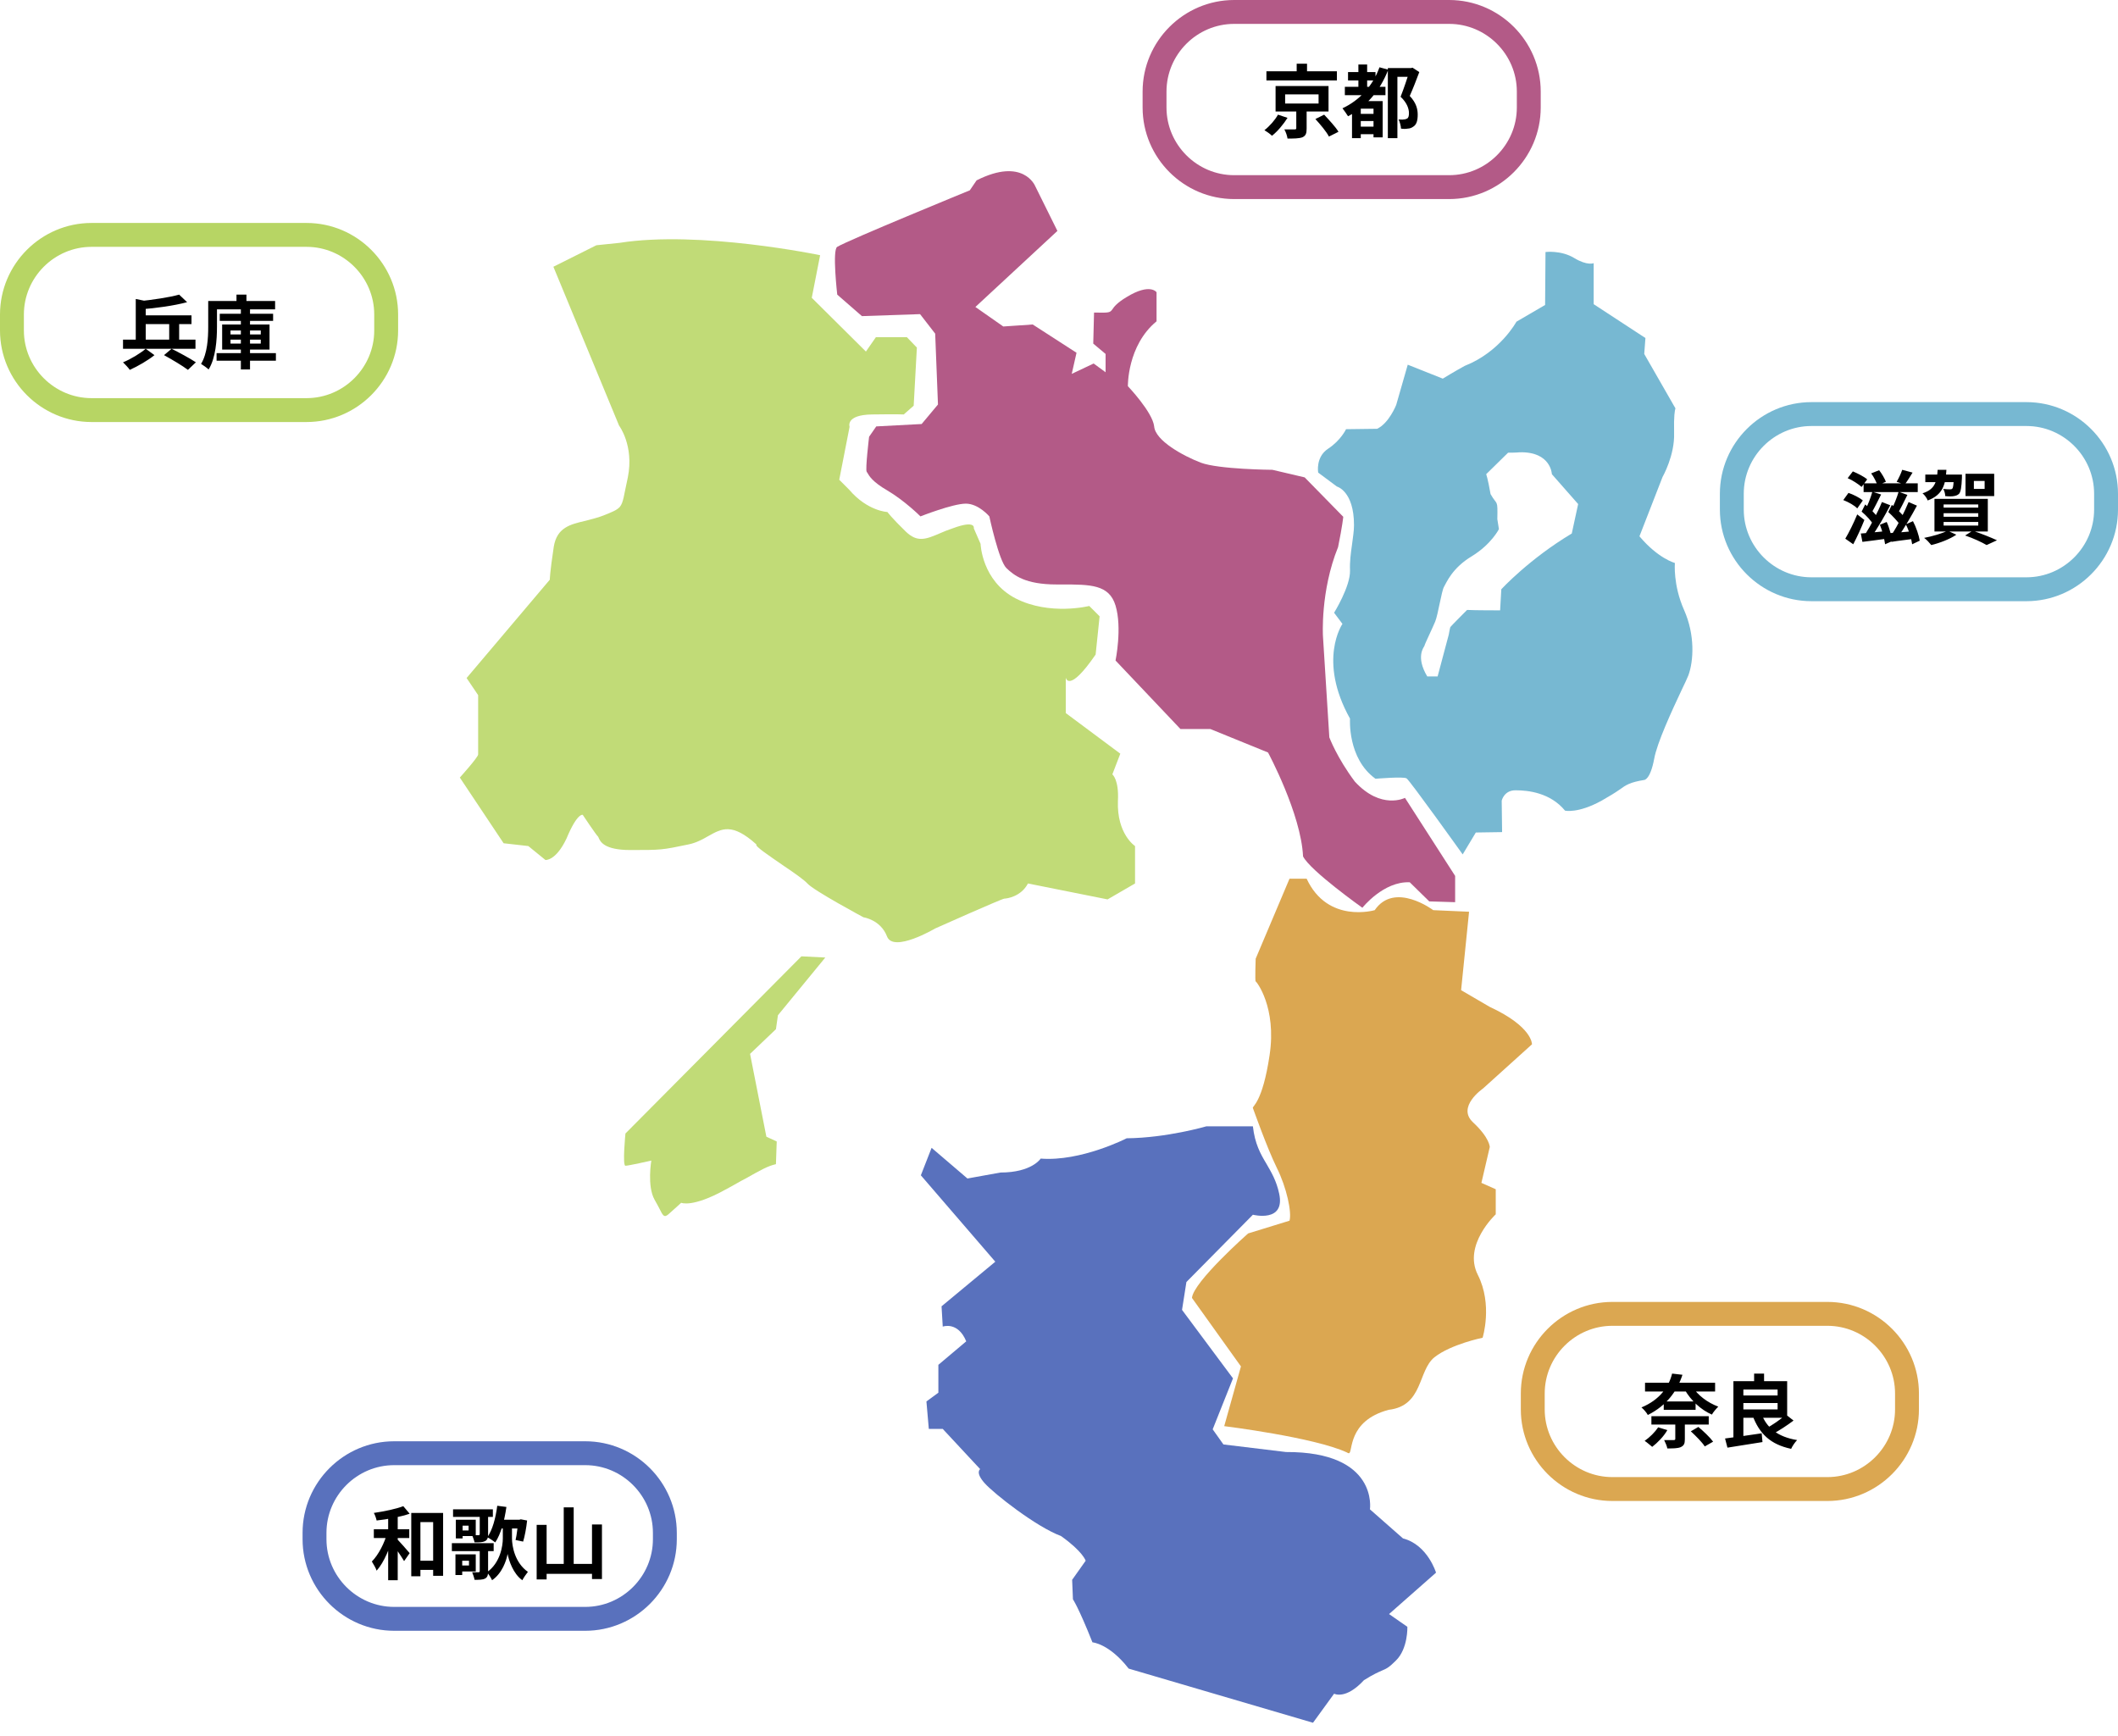 <?xml version="1.0" encoding="utf-8"?>
<!-- Generator: Adobe Illustrator 28.0.0, SVG Export Plug-In . SVG Version: 6.00 Build 0)  -->
<svg version="1.1" id="レイヤー_1" xmlns="http://www.w3.org/2000/svg" xmlns:xlink="http://www.w3.org/1999/xlink" x="0px"
	 y="0px" viewBox="0 0 532 436" style="enable-background:new 0 0 532 436;" xml:space="preserve">
<style type="text/css">
	.HyogoName{fill:none;stroke:#B7D564;stroke-width:6;}
	.KyotoName{fill:none;stroke:#B35A87;stroke-width:6;}
	.ShigaName{fill:none;stroke:#77B8D2;stroke-width:6;}
	.WakayamaName{fill:none;stroke:#5971BD;stroke-width:6;}
	.NaraName{fill:none;stroke:#DBA751;stroke-width:6;}
	.Hyogo{fill:#C1DB77;}
	.Wakayama{fill:#5971BD;}
	.Nara{fill:#DBA751;}
	.Kyoto{fill:#B35A87;}
	.Shiga{fill:#77B8D2;}
</style>
<path class="HyogoText" d="M42.5,80H45v6.2h-2.5V80z M30.9,85.3h18.2v2.3H30.9V85.3z M35.3,79.2h12.8v2.2H35.3V79.2z M41.2,89.2l1.9-1.6
	c1.8,0.9,4.6,2.4,6.1,3.4l-2,1.9C45.9,91.9,43.2,90.3,41.2,89.2z M34.1,75.1l2.5,0.5v10.6h-2.5V75.1z M45,74l2,1.9
	c-3.4,0.9-7.8,1.5-11.7,1.8c-0.1-0.6-0.4-1.5-0.7-2C38.4,75.3,42.5,74.7,45,74z M36.6,87.6l2.2,1.6c-1.6,1.3-4.2,2.8-6.2,3.7
	c-0.4-0.6-1.2-1.4-1.7-1.9C32.9,90.2,35.3,88.7,36.6,87.6z M55.2,78.8h13.4v1.8H55.2V78.8z M54.4,88.7h14.9v1.9H54.4V88.7z
	 M60.5,77.6h2.3v15.2h-2.3V77.6z M57.9,85.3v1h7.6v-1H57.9z M57.9,83v1h7.6v-1H57.9z M55.8,81.5h11.9v6.3H55.8V81.5z M59.4,74h2.5
	v2.8h-2.5V74z M53.3,75.6h15.8v2.1H53.3V75.6z M52.2,75.6h2.3v6.5c0,3.2-0.3,7.8-2.1,10.7c-0.4-0.4-1.4-1.1-1.9-1.4
	c1.6-2.6,1.8-6.5,1.8-9.3V75.6z"/>
<path class="HyogoName" d="M23,59h54c11,0,20,9,20,20v4c0,11-9,20-20,20H23c-11,0-20-9-20-20v-4C3,68,12,59,23,59z"/>
<path class="KyotoText" d="M318.1,17.9h17.7v2.3h-17.7V17.9z M325.7,16h2.6v3.1h-2.6V16z M322.8,23.7V26h8.4v-2.3H322.8z M320.4,21.6h13.3v6.4h-13.3
	V21.6z M330.4,29.9l2.2-1.1c1.2,1.3,2.9,3.1,3.6,4.3l-2.4,1.2C333.2,33.1,331.6,31.2,330.4,29.9z M325.7,27.2h2.5v5.1
	c0,1.2-0.2,1.8-1.1,2.2c-0.9,0.3-2.1,0.3-3.7,0.3c-0.1-0.7-0.4-1.6-0.8-2.3c1,0,2.3,0,2.6,0c0.3,0,0.4-0.1,0.4-0.3V27.2z M321,28.8
	l2.4,0.8c-1,1.6-2.5,3.4-3.9,4.5c-0.5-0.5-1.4-1.1-1.9-1.4C318.9,31.7,320.3,30.1,321,28.8z M338.6,18.1h6.9v2.1h-6.9V18.1z
	 M341,31.8h5v1.9h-5V31.8z M341,28.6h5.1v1.8H341V28.6z M337.7,21.8H348v2.1h-10.2V21.8z M341.2,16.2h2.2v7h-2.2V16.2z M346.5,16.9
	l2.2,0.6c-2,5.2-5.5,9.3-10.1,11.7c-0.3-0.5-1-1.5-1.4-2C341.5,25.2,344.8,21.6,346.5,16.9z M341.8,25.4h4.2v1.9h-4.2v7.4h-2.2v-8
	l1.3-1.4H341.8z M345,25.4h2.3v9.1H345V25.4z M348.6,17.1h5.9v2.2H351v15.4h-2.4V17.1z M353.9,17.1h0.5l0.4-0.1l1.7,1.1
	c-0.7,1.9-1.6,4.2-2.4,6c1.7,1.8,2,3.4,2,4.7c0,1.5-0.3,2.5-1.1,3c-0.4,0.3-0.9,0.5-1.4,0.5c-0.5,0.1-1.1,0.1-1.7,0
	c0-0.6-0.3-1.7-0.6-2.3c0.5,0,0.9,0.1,1.3,0c0.3,0,0.6-0.1,0.8-0.2c0.4-0.2,0.5-0.7,0.5-1.4c0-1.1-0.5-2.6-2.1-4.1
	c0.8-2,1.8-5,2.2-6.4V17.1z"/>
<path class="KyotoName" d="M310,3h54c11,0,20,9,20,20v4c0,11-9,20-20,20h-54c-11,0-20-9-20-20v-4C290,12,299,3,310,3z"/>
<path class="ShigaText" d="M468.1,121.4h13.6v2.2h-13.6V121.4z M470,118.9l2-0.8c0.7,0.9,1.4,2.1,1.7,2.9l-2.1,0.9C471.3,121.1,470.7,119.8,470,118.9z
	 M467.6,128.5l0.9-1.8c1.2,1,2.5,2.3,3.1,3.2l-1,2C470.1,130.9,468.8,129.5,467.6,128.5z M472.2,131.8l1.7-0.7
	c0.7,1.5,1.2,3.5,1.4,4.8l-1.8,0.8C473.3,135.3,472.8,133.3,472.2,131.8z M477.8,118l2.6,0.7c-0.7,1.1-1.4,2.3-2,3l-2-0.7
	C476.9,120.2,477.5,118.9,477.8,118z M470.3,123.5l2.2,0.7c-0.8,1.6-1.7,3.4-2.4,4.6l-1.6-0.7C469.1,127,469.9,125,470.3,123.5z
	 M467.4,134c1.7-0.1,4-0.4,6.4-0.6l0.1,1.9c-2.2,0.3-4.4,0.6-6.1,0.8L467.4,134z M474.3,128.6l0.9-1.8c1.2,1,2.6,2.3,3.2,3.2l-1,2
	C476.7,131,475.4,129.6,474.3,128.6z M478.7,131.7l1.8-0.8c0.8,1.5,1.5,3.6,1.7,4.9l-1.9,0.9C480.1,135.3,479.5,133.2,478.7,131.7z
	 M476.9,123.5l2.2,0.8c-0.8,1.6-1.7,3.5-2.4,4.6l-1.7-0.7C475.7,126.9,476.5,124.9,476.9,123.5z M479.4,126.1l2.1,0.9
	c-1.4,2.6-3.3,5.9-4.8,7.9l-1.5-0.7C476.7,132,478.4,128.5,479.4,126.1z M472.7,126.1l2.1,0.8c-1.4,2.7-3.3,6-4.8,8l-1.5-0.7
	C469.9,132,471.7,128.6,472.7,126.1z M474.7,133.9c1.6-0.1,3.9-0.3,6.2-0.5l0.1,1.9c-2.1,0.3-4.2,0.5-5.9,0.8L474.7,133.9z
	 M464.1,120.1l1.3-1.7c1.2,0.5,2.8,1.3,3.6,2l-1.4,1.9C466.8,121.6,465.3,120.6,464.1,120.1z M463,125.6l1.3-1.8
	c1.2,0.4,2.8,1.2,3.6,1.9l-1.4,2C465.9,127,464.3,126.1,463,125.6z M463.5,135.3c0.9-1.5,2.1-3.9,3-6.1l1.8,1.4
	c-0.8,2-1.8,4.2-2.8,6.1L463.5,135.3z M483.6,119.2h7.7v1.9h-7.7V119.2z M490.7,119.2h2.1c0,0,0,0.5,0,0.8c-0.1,2.4-0.3,3.5-0.7,4
	c-0.4,0.4-0.8,0.5-1.3,0.6c-0.5,0.1-1.3,0.1-2.2,0c0-0.6-0.2-1.3-0.5-1.8c0.7,0.1,1.4,0.1,1.7,0.1c0.3,0,0.4,0,0.6-0.2
	c0.2-0.2,0.3-1,0.4-3.2V119.2z M495.8,120.8v2h2.7v-2H495.8z M493.7,119h7.2v5.6h-7.2V119z M488.2,128.9v0.9h8.7v-0.9H488.2z
	 M488.2,131.1v0.9h8.7v-0.9H488.2z M488.2,126.7v0.8h8.7v-0.8H488.2z M485.9,125.3h13.4v8.2h-13.4V125.3z M493.6,134.5l1.9-1.2
	c2.1,0.7,4.6,1.7,6.1,2.4l-2.6,1.2C497.8,136.2,495.7,135.2,493.6,134.5z M489.2,133.3l2.2,1c-1.6,1.1-4.2,2.1-6.3,2.6
	c-0.4-0.5-1.2-1.4-1.8-1.8C485.4,134.7,487.8,134,489.2,133.3z M486.7,118h2.2c-0.2,3.7-0.9,6.3-4.7,7.7c-0.2-0.6-0.8-1.4-1.3-1.8
	C486.1,122.9,486.5,120.9,486.7,118z"/>
<path class="ShigaName" d="M455,104h54c11,0,20,9,20,20v4c0,11-9,20-20,20h-54c-11,0-20-9-20-20v-4C435,113,444,104,455,104z"/>
<path class="WakayamaText" d="M104.2,392h6v2.3h-6V392z M103.3,380h8v15.8h-2.5v-13.5h-3.2v13.6h-2.3V380z M97.5,380.1h2.4v16.8h-2.4V380.1z M93.9,384.1
	h8.9v2.2h-8.9V384.1z M97.3,384.9l1.6,0.5c-0.9,3.2-2.4,7-4.3,9.1c-0.2-0.7-0.8-1.6-1.2-2.3C95.1,390.5,96.6,387.5,97.3,384.9z
	 M101.3,378.3l1.6,1.9c-2.4,0.8-5.5,1.4-8.3,1.7c-0.1-0.5-0.4-1.4-0.7-1.9C96.6,379.6,99.5,379,101.3,378.3z M99.6,386.4
	c0.6,0.6,2.8,3.1,3.3,3.7l-1.4,2c-0.7-1.2-2.3-3.5-3-4.5L99.6,386.4z M125.1,381.7h5.7v2.2h-5.7V381.7z M113.8,379.1h10v1.9h-10
	V379.1z M127.5,382.6h1.1v3.8c0,1.9,0.7,6.1,4,8.4c-0.4,0.5-1.1,1.5-1.4,2.1c-2.3-1.6-3.4-5-3.7-6.6c-0.3,1.7-1.4,4.9-3.9,6.6
	c-0.2-0.5-0.9-1.6-1.3-2c3.3-2.3,4-6.5,4-8.5v-3.8H127.5z M124.9,378.2l2.3,0.3c-0.5,3.5-1.4,6.8-2.8,8.9c-0.4-0.3-1.4-1-2-1.3
	C123.7,384.3,124.5,381.3,124.9,378.2z M130.2,381.7h0.3l0.3-0.1l1.6,0.3c-0.2,1.9-0.6,4-1,5.3l-1.9-0.4c0.3-1.2,0.5-3.2,0.7-4.8
	V381.7z M120.5,380.1h2.1v5.3c0,0.9-0.2,1.4-0.8,1.7c-0.6,0.3-1.4,0.3-2.6,0.3c-0.1-0.5-0.4-1.3-0.6-1.8c0.7,0,1.4,0,1.6,0
	c0.2,0,0.3-0.1,0.3-0.3V380.1z M115.5,381.7h4v4.1h-4v-1.4h2.2v-1.2h-2.2V381.7z M114.5,381.7h1.7v4.7h-1.7V381.7z M115.5,390.4h4
	v4.3h-4v-1.5h2.3v-1.2h-2.3V390.4z M114.4,390.4h1.7v5.2h-1.7V390.4z M113.6,387.6H124v2h-10.5V387.6z M120.5,388.6h2.1v6.1
	c0,1-0.2,1.5-0.8,1.8c-0.6,0.3-1.5,0.3-2.6,0.3c-0.1-0.6-0.4-1.4-0.6-1.9c0.7,0,1.4,0,1.6,0c0.2,0,0.3-0.1,0.3-0.3V388.6z
	 M141.6,378.6h2.5v15.7h-2.5V378.6z M134.8,383h2.5v13.7h-2.5V383z M148.7,382.9h2.5v13.7h-2.5V382.9z M136,392.8h13.8v2.5H136
	V392.8z"/>
<path class="WakayamaName" d="M99,365h48c11,0,20,9,20,20v1.6c0,11-9,20-20,20H99c-11,0-20-9-20-20V385C79,374,88,365,99,365z"/>
<path class="NaraText" d="M413.2,347.3h17.6v2.2h-17.6V347.3z M414.8,355.7h14.4v2.1h-14.4V355.7z M417.9,352h8v2.1h-8V352z M425.1,348.3
	c1.3,2.1,3.8,4,6.5,5c-0.5,0.5-1.3,1.4-1.6,2c-2.8-1.2-5.3-3.6-6.8-6.2L425.1,348.3z M420.8,356.9h2.4v4.6c0,1.1-0.2,1.6-1.1,2
	c-0.8,0.3-1.9,0.3-3.3,0.3c-0.1-0.6-0.5-1.5-0.8-2.1c0.9,0,2.1,0,2.4,0c0.3,0,0.4-0.1,0.4-0.3V356.9z M416.5,358.5l2.3,0.7
	c-0.9,1.6-2.5,3.2-3.8,4.2c-0.5-0.4-1.4-1.2-1.9-1.5C414.4,361,415.7,359.7,416.5,358.5z M424.7,359.5l1.9-1.1
	c1.3,1.1,2.9,2.6,3.7,3.7l-2.1,1.2C427.6,362.3,426,360.7,424.7,359.5z M420,345l2.6,0.3c-1.3,4-3.9,7.7-8.7,10.1
	c-0.3-0.6-1.1-1.5-1.6-1.9C416.9,351.6,419.2,348.3,420,345z M436.8,350.5h10.6v1.9h-10.6V350.5z M440.6,345h2.5v3h-2.5V345z
	 M433.3,361.3c2.3-0.3,5.9-0.8,9.2-1.3l0.2,2.2c-3.1,0.5-6.4,1-8.8,1.4L433.3,361.3z M442.4,355c1.3,3.6,4.1,5.9,9,6.7
	c-0.5,0.5-1.2,1.5-1.5,2.2c-5.2-1.1-8-3.8-9.7-8.4L442.4,355z M448.6,355.3l1.9,1.5c-1.6,1.2-3.7,2.6-5.3,3.4l-1.6-1.4
	C445.2,357.9,447.3,356.5,448.6,355.3z M436.7,346.9h12.2v9.2h-12.2v-2.1h9.8v-5h-9.8V346.9z M435.4,346.9h2.5v14.8l-2.5,0.2V346.9z
	"/>
<path class="NaraName" d="M405,330h54c11,0,20,9,20,20v4c0,11-9,20-20,20h-54c-11,0-20-9-20-20v-4C385,339,394,330,405,330z"/>
<path class="Hyogo" d="M201.3,240.2l-44.2,44.5c0,0-0.8,8.1,0,8.1s6.5-1.3,6.5-1.3s-1.1,6.4,0.8,9.8c0.5,0.9,0.9,1.6,1.2,2.2
	c0.9,1.8,1.2,2.5,2.4,1.4c1.7-1.5,3.1-2.8,3.1-2.8s2.8,1.3,11.1-3.3c2.1-1.1,3.7-2.1,5.1-2.8c4.1-2.3,5.5-3.1,7.6-3.6l0.2-5.7
	l-2.6-1.2l-4.1-20.8l6.5-6.2l0.5-3.5l11.9-14.5L201.3,240.2L201.3,240.2z"/>
<path class="Wakayama" d="M293.7,270.3L293.7,270.3L293.7,270.3L293.7,270.3z M234,288.3l-2.7,6.9l18.7,21.7l-13.5,11.2l0.3,5.1
	c0,0,3.8-1.4,5.9,3.7l-7,5.9v7l-3,2.2l0.6,6.9h3.5l9.4,10.1c0,0-1.3,0.8,1.1,3.5c2.4,2.7,13,11,19.2,13.3c5.5,3.9,6.2,6.2,6.2,6.2
	l-3.4,4.8l0.2,4.9c0,0,1.4,2,4.9,10.8c0,0,4.2,0.3,9.1,6.6l46.3,13.6l5.3-7.3c0,0,2.9,1.6,7.5-3.4c2.4-1.5,3.6-2,4.5-2.4
	c1.2-0.5,1.8-0.8,3.5-2.5c3.1-3,2.9-8.5,2.9-8.5l-4.6-3.2l11.8-10.4c0,0-2.1-7-8.3-8.6l-8.3-7.3c0,0,2.2-14.5-21.1-14.4l-15.7-1.9
	l-2.7-3.8l5.1-12.8l-12.8-17.2l1.1-7l16.7-16.9c0,0,8.2,2.1,6.6-5.3c-0.7-3.3-2-5.4-3.2-7.5c-1.5-2.5-2.9-5-3.4-9.4H303
	c0,0-9.9,2.9-20,3c0,0-11.5,5.9-21.6,5.1c0,0-2.2,3.5-10.1,3.5L243,296L234,288.3z"/>
<path class="Nara" d="M323.9,220.7l-8.5,20.1c0,0-0.2,5.7,0,5.7c0.2,0,5.3,6.5,3.5,18.5c-1.8,12.1-4.4,12.8-4.2,13.3
	c0.2,0.5,3.5,9.9,6,15c2.5,5,3.8,11.2,3.2,13.3l-10.4,3.2c0,0-13.8,12.2-14.1,16.2l12.3,17.2l-4.2,15c0,0,22.6,2.8,30.8,6.6
	c0.2,0.1,0.3,0.2,0.5,0.2c1.1,0-0.5-8.1,10-10.9c8.7-1,7.3-9.8,11.5-13.2c4.2-3.3,12.1-4.9,12.1-4.9s2.6-8.3-1.2-15.8
	c-3.8-7.5,4.5-15.2,4.5-15.2v-6.3l-3.6-1.6l2.1-9c0,0,0-2.3-4.2-6.2c-4.2-3.9,2.5-8.5,2.5-8.5l12.3-11.1c0,0,0.2-4.4-10.6-9.4
	l-7.2-4.2L369,229l-9-0.4c0,0-9.7-7.3-14.7,0c0,0-11.8,3.5-17.1-7.9h-5"/>
<path class="Kyoto" d="M210.3,62c-1.3,0.7,0,12,0,12l6.2,5.4l14.6-0.5l3.8,4.9l0.7,17.8l-4.1,4.9l-11.4,0.6l-1.8,2.6
	c0,0-1,8.3-0.6,8.8c0.1,0.1,0.1,0.2,0.2,0.3c0.4,0.7,1.2,2.2,5,4.4c4.4,2.6,8.3,6.5,8.3,6.5s8.1-3.2,11.4-3.2c3.2,0,5.9,3.2,5.9,3.2
	s2.4,11.2,4.3,13c1.9,1.8,4.7,4.1,12.6,4.1c0.5,0,0.9,0,1.3,0c7.2,0,11.9,0,13.5,5.3c1.7,5.6,0,13.8,0,13.8l16.3,17.2h7.5l14.5,5.9
	c0,0,8.3,15.4,8.8,26.1c1.8,3.6,14.9,12.9,14.9,12.9s5.3-6.7,11.9-6.4l4.9,4.8l6.5,0.2v-6.6l-12.6-19.6c0,0-6,3.1-12.6-4.1
	c-4.5-6-6.4-11.1-6.4-11.1l-1.6-25.4c0,0-0.7-11.3,3.8-22.4c1.1-5.4,1.3-7.6,1.3-7.6l-9.7-9.9l-8.1-1.9c0,0-13.5-0.1-18-1.8
	c-4.4-1.7-11.4-5.5-11.7-9.1c-0.4-3.6-6.6-10.1-6.6-10.1s-0.2-10.2,7.2-16.3v-7.3c0,0-1.6-2.4-7.5,1.2c-2.5,1.5-3.2,2.5-3.6,3.1
	c-0.6,0.8-0.7,0.9-4.6,0.8l-0.2,7.8l3.1,2.6v4.6l-3-2.2l-5.5,2.6l1.2-5.3l-11-7.1l-7.4,0.5l-7-4.9L265.6,58L260,46.7
	c0,0-3-7.3-14.7-1.4l-1.7,2.5C243.6,47.8,213.1,60.3,210.3,62L210.3,62z"/>
<path class="Hyogo" d="M146.4,204.7c0,0,3.4,5.1,3.8,5.4c0.1,0.1,0.1,0.2,0.2,0.4c0.4,0.9,1.4,3,7.9,3c7.8,0,7.9,0,14.6-1.4
	c2-0.4,3.6-1.3,5-2.1c3.4-1.9,6-3.4,12.1,2.1c-0.5,0.4,3.3,2.9,6.9,5.4c2.7,1.8,5.2,3.6,5.9,4.4c1.6,1.8,14.1,8.5,14.1,8.5
	s4.3,0.6,5.9,4.8c1.6,4.2,12.1-2,12.1-2s16.8-7.5,17.4-7.5c0.6,0,4.2-0.5,5.9-3.8l20,4l6.9-4v-9.4c0,0-4.6-3-4.3-11.3
	c0.3-5.4-1.4-6.7-1.4-6.7l2-5.2l-13.7-10.2v-8.9c0,0,0.7,4.1,7.5-5.8l1-9.6l-2.6-2.6c0,0-9.9,2.5-18.5-1.9
	c-8.5-4.4-8.8-13.7-8.8-13.7l-1.7-3.9c0,0,0.6-2.2-5.3,0c-1.2,0.4-2.2,0.8-3.1,1.2c-3.7,1.6-5.8,2.4-8.7-0.4
	c-3.6-3.5-4.6-4.9-4.6-4.9s-5-0.2-9.6-5.6l-2.5-2.5l2.6-13.3c0,0-1.1-3,5.6-3.1c6.7-0.1,8,0,8,0l2.5-2.2l0.8-14.6l-2.5-2.6h-7.8
	l-2.5,3.6l-13.6-13.5l2.1-10.7c0,0-30.2-6.3-50.4-3.1l-5.8,0.6l-10.8,5.4l16.5,39.9c0,0,3.8,5,2.2,13c-1,4.5-1.1,6.3-2,7.4
	c-0.7,0.8-1.9,1.3-4.2,2.2c-1.5,0.6-3,0.9-4.4,1.3c-3.9,0.9-7.2,1.7-8,6.5c-1,6.6-1,8.3-1,8.3l-20.9,24.7l2.9,4.3v14.9
	c0,0.7-4.6,5.8-4.6,5.8l11,16.5l6.2,0.7l4.3,3.5c0,0,2.6,0.3,5.3-5.4C145,204.1,146.4,204.6,146.4,204.7L146.4,204.7z"/>
<g>
	<path class="Shiga" d="M423,153.2c-2.8-6.3-2.3-11.8-2.3-11.8s-4.2-1.1-8.9-6.7l5.8-14.9c0,0,3.1-5.4,2.9-11.1
		c-0.1-4.4,0.2-5.6,0.3-6c0-0.1,0.1-0.2,0-0.2c-0.1-0.2-7.8-13.6-7.8-13.6l0.3-4l-13-8.5l0-10.3c0,0-1.6,0.7-4.9-1.3
		c-3.3-2-7.2-1.5-7.2-1.5l-0.1,13.3l-7.2,4.2c0,0-4.1,7.6-13,11.1c-2.4,1.3-5.5,3.2-5.5,3.2l-8.8-3.5l-2.9,10.1c0,0-1.8,4.6-4.8,6
		l-7.8,0.1c0,0-1.3,2.8-4.5,4.9c-3.2,2.1-2.5,6-2.5,6l4.7,3.5c0,0,4.3,1.1,4.3,9.7c0,1.6-0.3,3.2-0.5,4.9c-0.3,2.1-0.6,4.3-0.5,6.5
		c0.1,4-4,10.6-4,10.6l2.1,2.8c0,0-6.3,9.1,1.9,23.8c0,0-0.7,10,6.4,15.1c0,0,7-0.6,7.8-0.1c0.8,0.5,13.6,18.4,14.1,19.1l3.3-5.5
		l6.6-0.1l-0.1-7.9c0,0,0.6-2.7,3.6-2.6c3,0,8.6,0.6,12.3,5.1c0,0,3.2,0.8,9.2-2.5c2.1-1.2,3.4-2,4.4-2.7c1.8-1.3,2.7-1.9,6.3-2.5
		c0,0,1.5,0,2.5-5.3c0.7-4,4.5-12.2,6.9-17.3c0.8-1.6,1.4-3,1.7-3.7C425.4,166,425.8,159.5,423,153.2z M394.8,134
		c-10.7,6.4-17.7,14-17.7,14l-0.3,5.3c0,0-6.7,0-8.1-0.1c-0.1,0-0.2,0-0.2,0l0,0c0,0-4.1,4.1-4.2,4.3c-0.1,0.2-0.4,1.9-0.4,1.9
		l-2.8,10.5l-2.6,0c-3-5-0.8-7.4-0.7-7.7c0-0.3,2-4.4,2.7-6.1c0.7-1.7,1.6-7.7,2.2-8.7c0.6-1,2-4.7,7-7.7c4.9-3,6.8-6.8,6.8-6.8
		l-0.4-2.5c0.1-5.2,0-3.3-1.7-6.3c-0.7-4-1.1-5-1.1-5l5.5-5.4c0,0,2.2,0,2.9-0.1c7.9-0.2,8.1,5.5,8.1,5.5l6.6,7.5L394.8,134z"/>
</g>
</svg>
